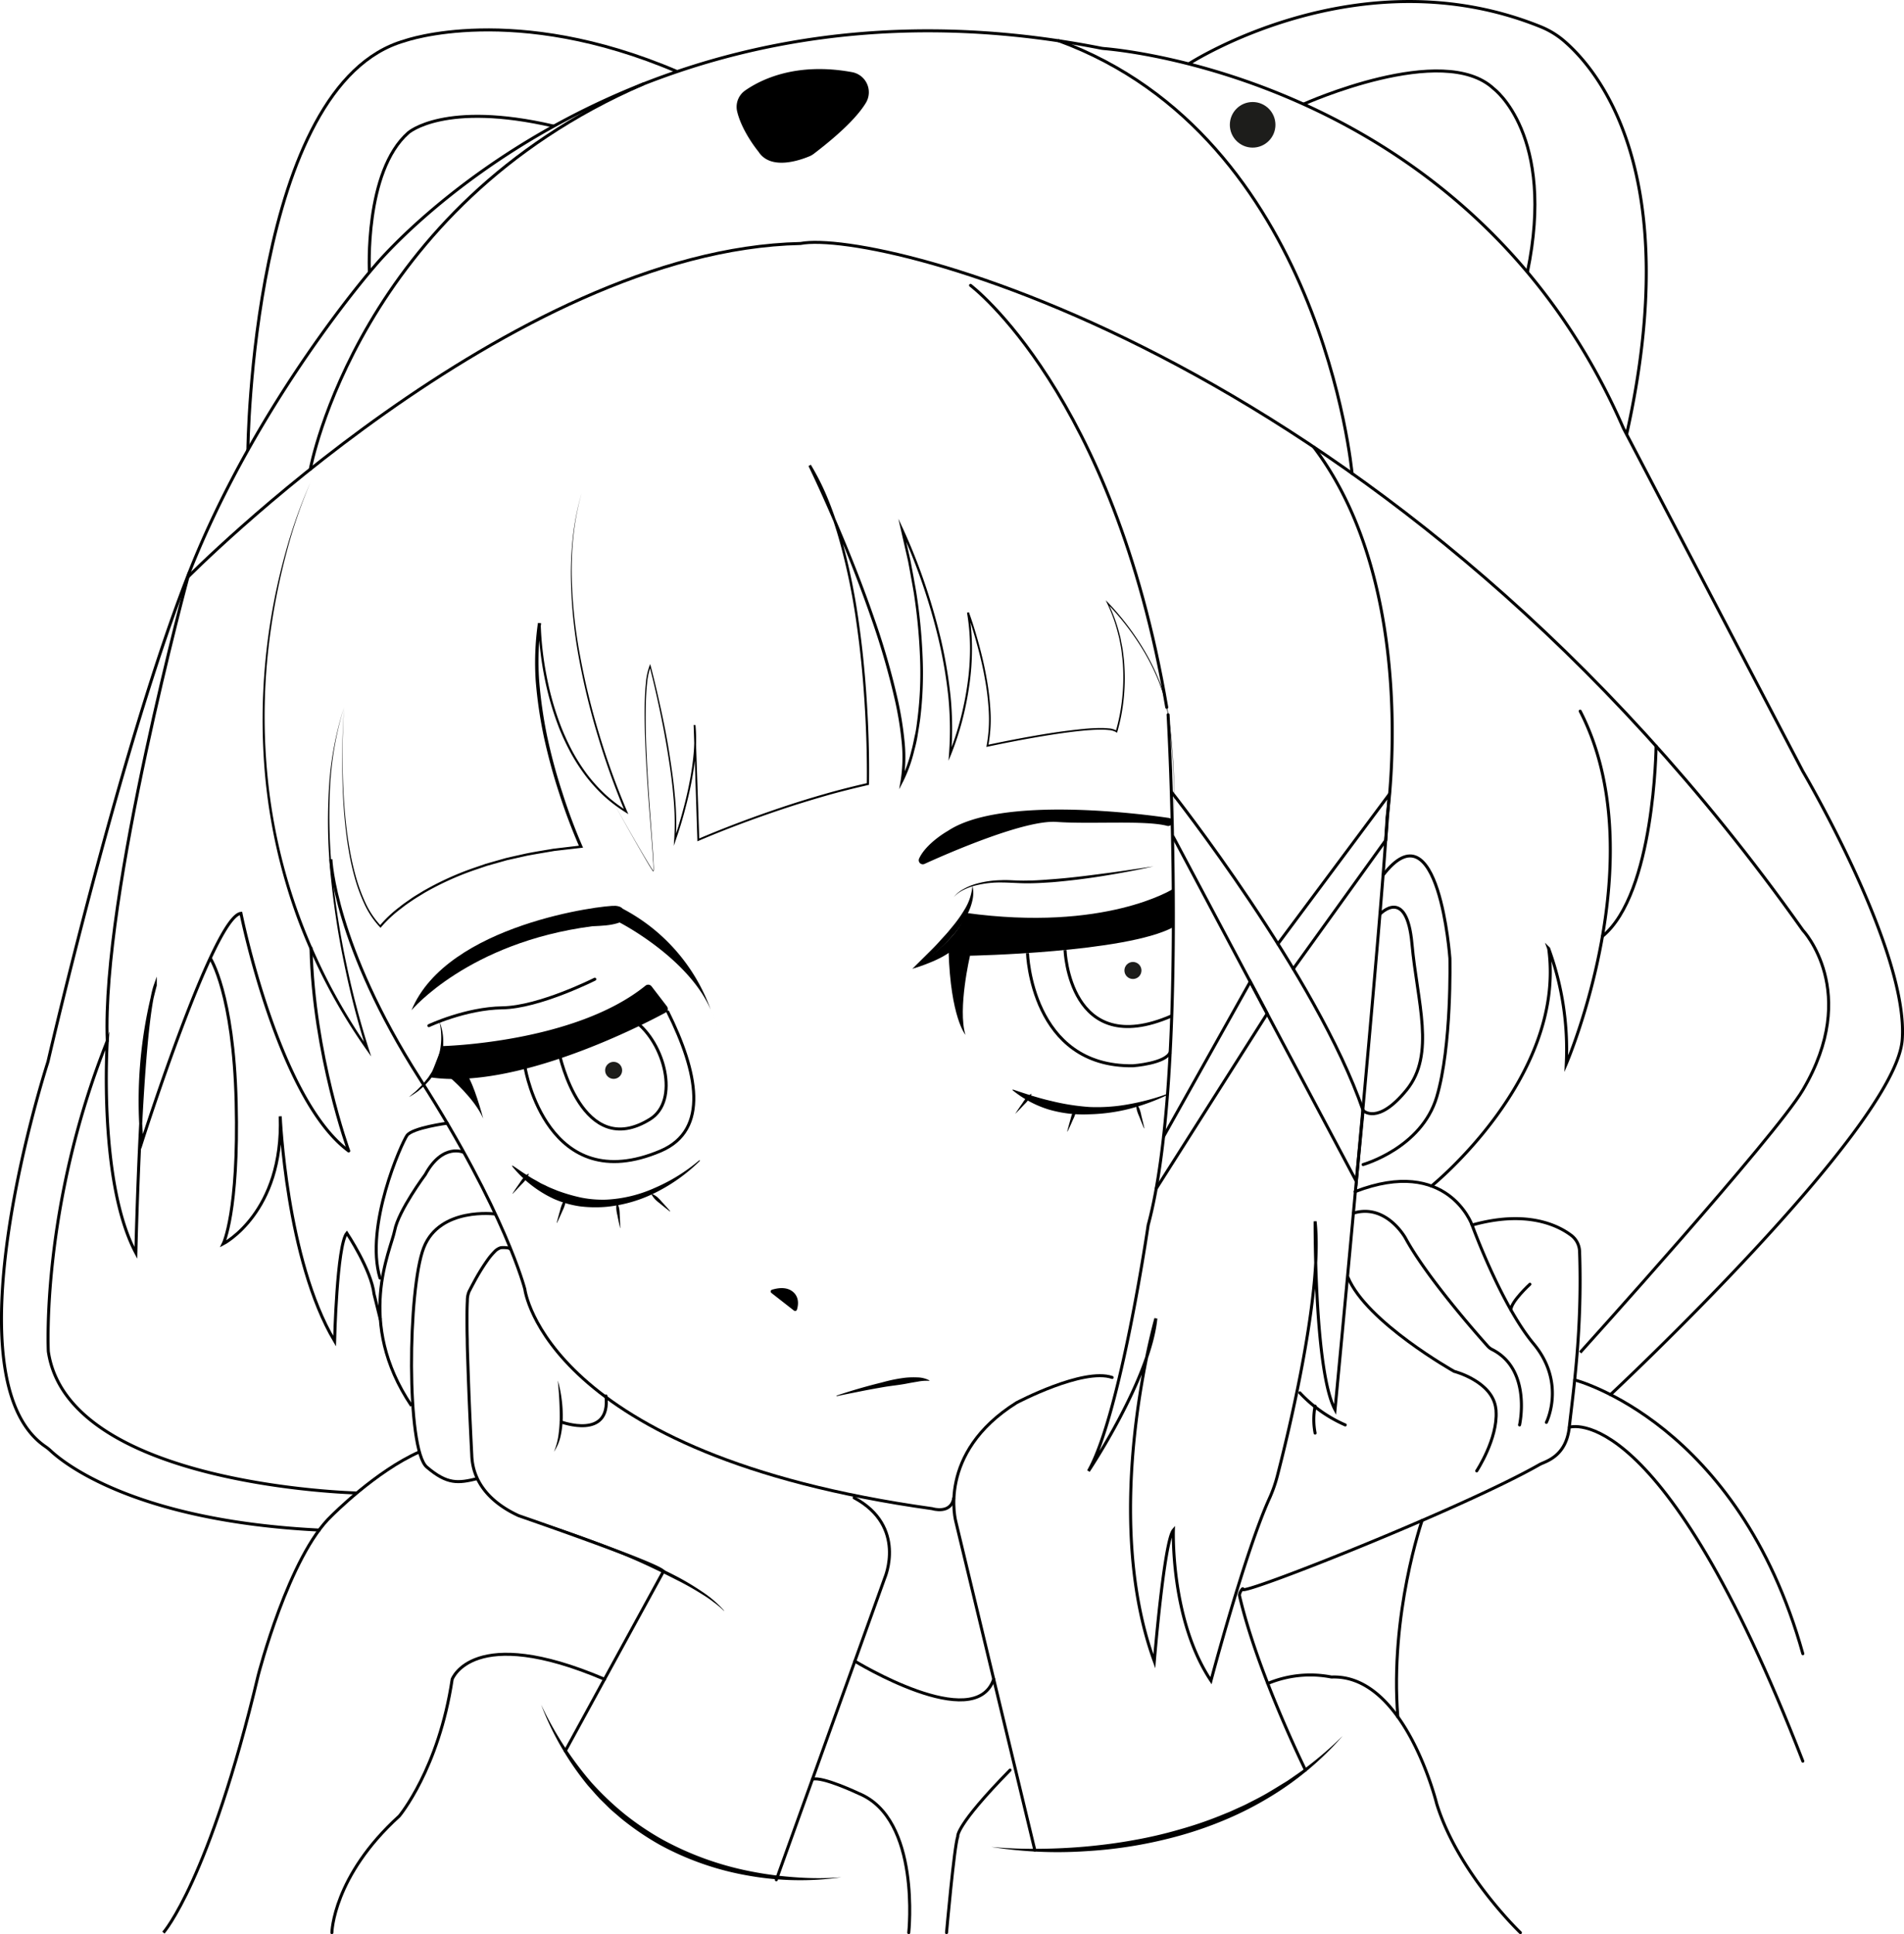 <svg id="Calque_2" data-name="Calque 2" xmlns="http://www.w3.org/2000/svg" viewBox="0 0 634.84 644.79"><defs><style>.cls-1,.cls-2{fill:none;stroke:#000;stroke-miterlimit:10;}.cls-1{stroke-linecap:round;}.cls-3{fill:#1d1d1b;}</style></defs><title>animerender1</title><path d="M422.38,700.68a153.37,153.37,0,0,0,15.89.62q7.94-.06,15.85-.77c5.26-.49,10.5-1.16,15.69-2.11a144.66,144.66,0,0,0,15.41-3.58,129.1,129.1,0,0,0,14.93-5.17l1.83-.74,1.8-.82c1.19-.55,2.41-1.06,3.59-1.65,2.34-1.2,4.71-2.36,7-3.7s4.51-2.73,6.76-4.1l3.26-2.25,1.62-1.14,1.57-1.21a120.85,120.85,0,0,0,12-10.4,102.13,102.13,0,0,1-24.42,20.45,110.9,110.9,0,0,1-14.27,7.31,126.63,126.63,0,0,1-15.11,5.34,147.56,147.56,0,0,1-31.54,5.32A142,142,0,0,1,422.38,700.68Z" transform="translate(-91.89 -84.96)"/><path d="M372.43,710.81a98.29,98.29,0,0,1-31-.56A95.61,95.61,0,0,1,311.92,700,91.86,91.86,0,0,1,299,691.2l-3-2.57c-1-.86-1.88-1.81-2.82-2.71l-1.4-1.38-1.32-1.45-2.59-2.93a96.66,96.66,0,0,1-15.54-26.88,113.81,113.81,0,0,0,16.72,25.87,97.42,97.42,0,0,0,11.11,10.58,93,93,0,0,0,12.72,8.55,101.88,101.88,0,0,0,28.79,10.44A118.63,118.63,0,0,0,357,710.79,101.12,101.12,0,0,0,372.43,710.81Z" transform="translate(-91.89 -84.96)"/><line class="cls-1" x1="188.48" y1="583.72" x2="221.2" y2="523.86"/><path class="cls-1" d="M350.73,711.64,386.89,611s7.49-17.19-10.21-26.72" transform="translate(-91.89 -84.96)"/><path d="M277.87,545.19a38.84,38.84,0,0,1,1.25,5.95,41.13,41.13,0,0,1,.4,6.08,29.66,29.66,0,0,1-.62,6.08,15.85,15.85,0,0,1-2.3,5.64,22.66,22.66,0,0,0,1.53-5.78,43.72,43.72,0,0,0,.39-5.95c0-2-.06-4-.17-6S278.07,547.21,277.87,545.19Z" transform="translate(-91.89 -84.96)"/><path class="cls-1" d="M279,559s16.63,6.13,14.93-8.68" transform="translate(-91.89 -84.96)"/><path d="M264.85,590.18c12.1,3.7,24.07,7.86,35.8,12.63a180.78,180.78,0,0,1,17.29,7.91,88.67,88.67,0,0,1,8.15,4.93,37.2,37.2,0,0,1,7.21,6.21.06.06,0,0,1,0,.07s-.05,0-.07,0a30.72,30.72,0,0,0-3.6-3c-1.26-1-2.57-1.82-3.91-2.65q-4-2.51-8.24-4.62-8.4-4.32-17.13-8.06c-5.81-2.48-11.69-4.79-17.62-7s-11.89-4.32-17.9-6.28a0,0,0,0,1,0-.06S264.82,590.18,264.85,590.18Z" transform="translate(-91.89 -84.96)"/><path class="cls-1" d="M261.91,501.28c-.23-.49-2.68-.44-3.05-.37a4.71,4.71,0,0,0-2.13,1.39,21.22,21.22,0,0,0-2.35,2.84,68.54,68.54,0,0,0-4.31,7c-.47.87-.94,1.74-1.39,2.62l-.4.77a7.59,7.59,0,0,0-.56,3.06c-.1,1.81-.12,3.62-.12,5.43,0,2.45,0,4.9.08,7.35,0,2.81.13,5.63.22,8.44s.2,5.82.31,8.73q.16,4.1.34,8.2c.11,2.28.21,4.57.32,6.86.08,1.57.15,3.14.23,4.71l.09,1.75c.37,11.09,9,17.15,15.64,20.19,0,0,47.11,16.23,48.27,18.6" transform="translate(-91.89 -84.96)"/><path class="cls-1" d="M241,459.4s-11.62,1.54-13.41,4.09-14.2,30.23-9,47.54" transform="translate(-91.89 -84.96)"/><path class="cls-1" d="M202.55,729.25s.34-18.78,22.47-38.87c0,0,13.15-15.66,17.64-45.61,0,0,6.88-18.73,50.79,0" transform="translate(-91.89 -84.96)"/><path class="cls-1" d="M394.89,729.25s4.09-37.94-16.68-46.4c0,0-12.15-5.77-15.43-4.74" transform="translate(-91.89 -84.96)"/><path class="cls-1" d="M407.49,729.25s2.54-28.7,3.74-32.06c0,0-.94-3.41,17.44-22.13" transform="translate(-91.89 -84.96)"/><path class="cls-1" d="M436.93,701.76,410.64,592.43s-6.64-23,20.17-39.83c0,0,22.21-11.75,31.91-8.43" transform="translate(-91.89 -84.96)"/><path class="cls-1" d="M530.38,562.72a23.5,23.5,0,0,1,0-9" transform="translate(-91.89 -84.96)"/><path class="cls-1" d="M540.43,560a45.88,45.88,0,0,1-15.15-10.72" transform="translate(-91.89 -84.96)"/><path class="cls-1" d="M584.26,575.32s7.07-10.75,6.45-19.93c0-.25,0-.5-.07-.75-1-9.19-13.92-12.51-13.92-12.51s-29.1-16.34-35.36-31.28" transform="translate(-91.89 -84.96)"/><path class="cls-1" d="M504.85,615.4" transform="translate(-91.89 -84.96)"/><path class="cls-1" d="M598.55,560s4.17-18.38-9.11-25.13a4.88,4.88,0,0,1-1.48-1.11c-3.48-3.89-20.37-23-27.45-36.06,0,0-6.39-11.63-17.37-8.31" transform="translate(-91.89 -84.96)"/><path class="cls-1" d="M607.49,559.15s6.64-13.11-4.26-26.21-20.51-39.58-20.51-39.58c18.09-5.06,28.49,0,33,3.38a7,7,0,0,1,2.84,5.37c.94,26.47-2.2,47.32-3.43,58.66-1.08,9.91-8,11.37-9.87,12.41-25.44,14.55-99.61,43.89-99,41.62.23-.87-1.29,1.24-1.09,2.12,5.92,25.58,22,58.14,22,58.14" transform="translate(-91.89 -84.96)"/><path class="cls-1" d="M582.72,493.36s-8.17-23.06-39-11.15" transform="translate(-91.89 -84.96)"/><path class="cls-1" d="M602,513.09s-6.3,5.77-6.34,8.53" transform="translate(-91.89 -84.96)"/><path class="cls-1" d="M598.83,729.25s-20.76-19.8-27.92-43c0,0-10.57-43.24-35.08-42.21a36.8,36.8,0,0,0-21.22,2.14" transform="translate(-91.89 -84.96)"/><path class="cls-1" d="M376.92,638.75s40,24.49,46.3,6" transform="translate(-91.89 -84.96)"/><path class="cls-1" d="M566.05,591.86s-10.82,31.26-8.09,65.49" transform="translate(-91.89 -84.96)"/><path class="cls-1" d="M615.15,560.77S645.79,550.3,693,672.09" transform="translate(-91.89 -84.96)"/><path class="cls-1" d="M616.94,545s54.51,14,76.06,91.26" transform="translate(-91.89 -84.96)"/><path class="cls-1" d="M198.34,595.05c-61.73-3.07-85.37-22.49-89.62-26.5a15.5,15.5,0,0,0-1.79-1.42c-32-22.17-1.57-120.28.84-127.86.1-.32.19-.63.26-1,1.82-7.84,25-106.67,46.86-162.22,22.81-57.88,62-102.47,62-102.47S301.72,70.08,458.91,101a11.1,11.1,0,0,0,1.29.17c9.4.8,123.16,12.71,172.83,126.22.11.25.22.49.35.73l59.62,114s35.43,60,33.13,89.53-97.25,118.23-97.25,118.23" transform="translate(-91.89 -84.96)"/><path class="cls-2" d="M154.32,277.55S262.13,168.17,358.81,166.13c26-4.94,198.13,36.93,334.19,228.93,0,0,19.38,20.51,0,53.28-9.17,15.5-74.24,87.49-74.24,87.49" transform="translate(-91.89 -84.96)"/><path class="cls-1" d="M455.66,196.57" transform="translate(-91.89 -84.96)"/><path class="cls-1" d="M195.35,241.38s16-87.26,111-128.41" transform="translate(-91.89 -84.96)"/><path class="cls-1" d="M542.7,242.78S532.62,130.69,444.86,98.54" transform="translate(-91.89 -84.96)"/><circle class="cls-3" cx="417.66" cy="41.61" r="7.6"/><path d="M340.37,115.11c5.23-3.64,17-9.51,35.59-6.1a6.82,6.82,0,0,1,4.63,10.25c-2.39,3.93-7.45,9.4-17.32,16.94a6.43,6.43,0,0,1-1.48.86c-3,1.26-12.92,4.84-17-1.53,0,0-5.52-6.63-7.13-13.46A6.66,6.66,0,0,1,340.37,115.11Z" transform="translate(-91.89 -84.96)"/><path class="cls-2" d="M215.06,175.73s-1.78-33.6,13-46.54c0,0,12-10.66,48.46-2.18" transform="translate(-91.89 -84.96)"/><path class="cls-2" d="M174.54,235.05S175.66,113,226.89,98.55c0,0,36.41-13,90.8,10.28" transform="translate(-91.89 -84.96)"/><path class="cls-2" d="M488.26,106.25s56.62-36.83,117.16-12.44a28.35,28.35,0,0,1,7.69,4.57c11.51,9.73,40.63,44,21.14,131.38" transform="translate(-91.89 -84.96)"/><path class="cls-2" d="M526.54,119.67s46.57-21,63.42-5.12c0,0,20.72,15.36,11.21,61.13" transform="translate(-91.89 -84.96)"/><path class="cls-2" d="M628.88,549.89" transform="translate(-91.89 -84.96)"/><path class="cls-2" d="M693,488.93" transform="translate(-91.89 -84.96)"/><path class="cls-2" d="M202.21,371.4s1.12,28.6,29.67,73.2,35,70.12,35,70.12,6.63,55.15,135.83,73.19c0,0,6.38,2,7.19-3.65" transform="translate(-91.89 -84.96)"/><path d="M370.87,550.2q7.47-2.51,15.13-4.38a49.75,49.75,0,0,1,7.77-1.57,28.16,28.16,0,0,1,4-.1,8.88,8.88,0,0,1,4,1,.1.1,0,0,1,0,.14.11.11,0,0,1-.09,0h0a15.38,15.38,0,0,0-3.82.28c-1.26.2-2.53.42-3.8.67-2.54.49-5.14.71-7.71,1.16s-5.15.91-7.71,1.43-5.13,1-7.7,1.57a.09.09,0,0,1-.12-.07A.11.11,0,0,1,370.87,550.2Z" transform="translate(-91.89 -84.96)"/><path d="M349.1,516l7.51,5.87a.63.63,0,0,0,1-.3c.42-1.36.89-4.09-1.33-5.95s-5.33-1.21-7-.7A.62.62,0,0,0,349.1,516Z" transform="translate(-91.89 -84.96)"/><path class="cls-1" d="M208.17,468.65S196.44,436.56,195.59,401" transform="translate(-91.89 -84.96)"/><path class="cls-2" d="M257.07,489.68s-18.52-2.47-23.88,11.2-5.87,67.29,1,73.16,10.47,5.4,16.85,3.85" transform="translate(-91.89 -84.96)"/><path class="cls-2" d="M246.55,469.14s-7-3.35-12.85,7.37c0,0-8.93,12-10.21,18.64s-13.28,30.38,5.61,58.47" transform="translate(-91.89 -84.96)"/><path class="cls-2" d="M146.38,729.25S161.7,712,178,643.4c0,0,10.22-39.79,24.51-53.17,0,0,14.73-14.91,29.33-21.29" transform="translate(-91.89 -84.96)"/><path class="cls-2" d="M210.9,582.68s-96.35-2.25-102.9-47.19c0,0-2.47-48,19.66-103.49,0,0-3.06,47,9.53,70.64,0,0,1.66-75.53,6.47-89.19a149.57,149.57,0,0,0-4.43,52.08s24-75.23,33-76.08c0,0,12.42,61.89,35.91,79.2" transform="translate(-91.89 -84.96)"/><path class="cls-2" d="M162,404.4s7.74,11.6,8.64,48.11-4.32,47.11-4.32,47.11,20.15-10.34,19-42.51c0,0,2,47.87,18.13,74.93,0,0,.76-32,4.08-36,0,0,8.17,12.26,9.07,20.3l2.12,8.55" transform="translate(-91.89 -84.96)"/><path class="cls-1" d="M154.89,276.09S125.7,383.32,127.66,432" transform="translate(-91.89 -84.96)"/><path class="cls-1" d="M208.17,468.65" transform="translate(-91.89 -84.96)"/><path d="M195.4,245.79a166.06,166.06,0,0,0-8,23.42,222.26,222.26,0,0,0-5,24.22A204.16,204.16,0,0,0,181,342.76a187.83,187.83,0,0,0,10.94,48.06,199.29,199.29,0,0,0,10,22.55,205.45,205.45,0,0,0,12.82,21.12l-.72.36a286,286,0,0,1-7.27-28.06,273.89,273.89,0,0,1-4.47-28.63,181.77,181.77,0,0,1-.8-29,109.8,109.8,0,0,1,5.1-28.44,109.51,109.51,0,0,0-4.74,28.46,196.08,196.08,0,0,0,1,28.87,275.38,275.38,0,0,0,4.58,28.55,284.83,284.83,0,0,0,7.37,27.94l.84,2.61L214.13,435A192.43,192.43,0,0,1,191,391.15a188.94,188.94,0,0,1-10.78-48.32,207.72,207.72,0,0,1,6.89-73.7A166.72,166.72,0,0,1,195.4,245.79Z" transform="translate(-91.89 -84.96)"/><path class="cls-1" d="M206.64,320.77" transform="translate(-91.89 -84.96)"/><path class="cls-1" d="M206.64,320.77" transform="translate(-91.89 -84.96)"/><path d="M206.64,320.77c-.44,6.28-.57,12.58-.51,18.88s.37,12.59,1,18.84c.33,3.13.74,6.25,1.3,9.34a91.79,91.79,0,0,0,2.05,9.19,58.21,58.21,0,0,0,3.22,8.83,28.37,28.37,0,0,0,5.18,7.74l-.43,0a41,41,0,0,1,6.73-6.32c1.19-1,2.48-1.82,3.73-2.71s2.6-1.64,3.9-2.46a97.86,97.86,0,0,1,16.71-7.68l4.36-1.5,4.43-1.26,2.21-.63,2.24-.52,4.49-1c3-.61,6-1.06,9.07-1.6l9.13-1.08-.33.57a189,189,0,0,1-6.79-18c-2-6.09-3.67-12.28-5.05-18.54a148.82,148.82,0,0,1-2.78-19,93.73,93.73,0,0,1,.75-19.23l.92.07a106.08,106.08,0,0,0,2,17.75,97.43,97.43,0,0,0,4.95,17.17,80.35,80.35,0,0,0,3.78,8.09,64.25,64.25,0,0,0,4.83,7.5,53.43,53.43,0,0,0,6,6.61,49,49,0,0,0,7.09,5.4l-.5.43a248.07,248.07,0,0,1-9.21-25.7,236.61,236.61,0,0,1-6.36-26.54,159.54,159.54,0,0,1-2.51-27.16,112.61,112.61,0,0,1,.82-13.61,87.77,87.77,0,0,1,2.77-13.34,87.94,87.94,0,0,0-2.64,13.36,112.16,112.16,0,0,0-.69,13.59,161.75,161.75,0,0,0,2.75,27.07,236.12,236.12,0,0,0,6.44,26.46,246.31,246.31,0,0,0,9.26,25.59l.44,1-.93-.6a50.25,50.25,0,0,1-7.22-5.45,54.23,54.23,0,0,1-6.07-6.69,63.72,63.72,0,0,1-4.91-7.58,81.06,81.06,0,0,1-3.86-8.16,99.32,99.32,0,0,1-5-17.3,106.68,106.68,0,0,1-2-17.92l.92.08a93,93,0,0,0-.67,19,152.52,152.52,0,0,0,2.72,18.9c1.35,6.23,3,12.4,5,18.47a187.7,187.7,0,0,0,6.69,17.91l.23.52-.56.06-9.1,1.05c-3,.53-6,1-9,1.57l-4.46,1-2.24.5-2.2.62-4.41,1.24-4.33,1.47a97.42,97.42,0,0,0-16.63,7.58c-1.29.81-2.61,1.57-3.87,2.42s-2.53,1.71-3.71,2.67A41.6,41.6,0,0,0,219,394l-.22.26-.22-.23a28.66,28.66,0,0,1-5.26-7.91,56.87,56.87,0,0,1-3.22-8.92,86.11,86.11,0,0,1-2-9.25c-.53-3.11-.91-6.24-1.21-9.38-.61-6.28-.84-12.58-.86-18.88S206.14,327.05,206.64,320.77Z" transform="translate(-91.89 -84.96)"/><path d="M296.5,352.66c3.9,6.87,7.77,13.77,11.85,20.53.26.42.52.84.79,1.25.13.21.27.41.42.61s.19.26.14.18a1.84,1.84,0,0,0,.05-.35c0-1,0-2-.09-2.95-.11-2-.26-3.95-.41-5.92l-.92-11.81c-.58-7.88-1.11-15.77-1.37-23.67-.13-3.95-.19-7.91-.09-11.86.06-2,.16-4,.36-5.93a22.2,22.2,0,0,1,1.23-5.84l.22-.55.15.58c1.24,4.73,2.35,9.49,3.39,14.27s2,9.57,2.76,14.4,1.49,9.67,1.91,14.55a92.23,92.23,0,0,1,.32,14.68l-.53-.11c1.06-3.06,2-6.17,2.85-9.3s1.61-6.28,2.22-9.47a91.54,91.54,0,0,0,1.4-9.61,51.21,51.21,0,0,0,0-9.67l.6,0,1.3,38.3-.46-.3c9.15-3.91,18.47-7.39,27.9-10.56q7.06-2.37,14.25-4.42c4.78-1.39,9.61-2.59,14.46-3.71l-.29.35c.11-9.07-.19-18.15-.76-27.21S378.68,301,377.36,292a211.2,211.2,0,0,0-5.53-26.61,118.5,118.5,0,0,0-4.34-12.86,81.89,81.89,0,0,0-6-12.13l.79-.44c4,8.32,7.7,16.76,11.24,25.27s6.86,17.11,9.87,25.83a244.63,244.63,0,0,1,7.72,26.57,114.5,114.5,0,0,1,2.29,13.68,51.79,51.79,0,0,1-.24,13.9l-.87-.32a46.83,46.83,0,0,0,3.53-9.86c.48-1.69.76-3.43,1.16-5.15s.58-3.47.81-5.22a123.15,123.15,0,0,0,.83-21.12,186.21,186.21,0,0,0-2.07-21.07c-.59-3.48-1.25-7-1.89-10.43l-2.36-10.33-.87-3.8,1.64,3.52a190.33,190.33,0,0,1,7.15,18c2.08,6.09,3.87,12.29,5.37,18.56A155.75,155.75,0,0,1,408.82,317a110.56,110.56,0,0,1,.21,19.34l-.67-.17a95.53,95.53,0,0,0,3.74-11.36,104.41,104.41,0,0,0,2.36-11.75,83.57,83.57,0,0,0,.86-11.93,70.91,70.91,0,0,0-1-11.91l.62-.17c1.29,3.57,2.39,7.2,3.38,10.85s1.86,7.35,2.51,11.09a87.29,87.29,0,0,1,1.32,11.3,47.62,47.62,0,0,1-.76,11.36l-.34-.34c7.12-1.51,14.28-2.87,21.48-4,3.6-.55,7.21-1,10.85-1.36,1.81-.16,3.64-.28,5.47-.28a23,23,0,0,1,2.75.13,6,6,0,0,1,2.72.81l-.39.12a62.72,62.72,0,0,0,2.1-10.72,66.62,66.62,0,0,0,.3-10.94c-.07-1.82-.32-3.63-.54-5.45-.13-.9-.32-1.79-.48-2.69l-.26-1.34-.35-1.33A52.11,52.11,0,0,0,461,286l-.43-.94.71.73a88.58,88.58,0,0,1,12.59,16.75,76,76,0,0,1,4.57,9.44c.31.81.59,1.64.88,2.47l.43,1.24.35,1.26.69,2.54.49,2.57c.61,3.45,1,6.93,1.3,10.4s.54,7,.68,10.46c.27,7,.25,14-.15,21,.37-7,.36-14,.06-20.94-.16-3.49-.38-7-.72-10.45s-.72-6.95-1.34-10.39l-.5-2.56-.7-2.52-.35-1.26-.44-1.23c-.29-.82-.57-1.65-.88-2.46a76.25,76.25,0,0,0-4.6-9.39A88.09,88.09,0,0,0,461,286.08l.28-.2a52.91,52.91,0,0,1,3.83,10.32l.35,1.34.26,1.35c.17.91.37,1.8.51,2.71.23,1.83.48,3.65.56,5.49a66.36,66.36,0,0,1-.25,11,61.7,61.7,0,0,1-2.11,10.83l-.09.33-.3-.2a5.69,5.69,0,0,0-2.48-.71,21.84,21.84,0,0,0-2.69-.12c-1.81,0-3.62.12-5.43.28-3.61.33-7.21.83-10.81,1.38-7.18,1.13-14.33,2.49-21.44,4l-.43.09.09-.43a47.87,47.87,0,0,0,.73-11.22,84.64,84.64,0,0,0-1.33-11.21c-.65-3.72-1.53-7.39-2.51-11s-2.09-7.26-3.38-10.8l.61-.17a72.46,72.46,0,0,1,1,12,83.5,83.5,0,0,1-.85,12A105.61,105.61,0,0,1,412.77,325,95.47,95.47,0,0,1,409,336.48l-.85,2.08.17-2.25a111.93,111.93,0,0,0-.24-19.2,155.8,155.8,0,0,0-3.25-19q-2.23-9.36-5.37-18.49a188.79,188.79,0,0,0-7.14-17.86l.77-.28,2.38,10.36c.65,3.49,1.31,7,1.91,10.47a185.51,185.51,0,0,1,2.11,21.17,125,125,0,0,1-.8,21.27c-.24,1.76-.55,3.51-.82,5.27s-.68,3.5-1.16,5.21a47.78,47.78,0,0,1-3.61,10.1l-1.41,2.74.53-3.06a50.62,50.62,0,0,0,.21-13.64,113.06,113.06,0,0,0-2.29-13.55,251.74,251.74,0,0,0-7.69-26.47c-3-8.7-6.3-17.29-9.8-25.79s-7.23-16.94-11.19-25.23l.78-.44a83.33,83.33,0,0,1,6.06,12.28,123.22,123.22,0,0,1,4.35,13,211.78,211.78,0,0,1,5.51,26.72c1.31,9,2.19,18.07,2.76,27.14s.85,18.17.72,27.28v.28l-.28.07c-4.83,1.12-9.65,2.3-14.42,3.68s-9.52,2.82-14.23,4.4c-9.41,3.14-18.73,6.61-27.85,10.5l-.45.19,0-.48-1.24-38.3.6,0a51.64,51.64,0,0,1,0,9.79,91.94,91.94,0,0,1-1.42,9.67c-.62,3.2-1.41,6.36-2.25,9.51s-1.8,6.25-2.88,9.33l-.68,2,.15-2.07a91.29,91.29,0,0,0-.29-14.6c-.41-4.86-1.11-9.69-1.89-14.51s-1.7-9.61-2.71-14.39-2.1-9.54-3.32-14.26l.37,0a21.92,21.92,0,0,0-1.22,5.72c-.21,2-.32,3.93-.38,5.9-.12,3.94-.08,7.89,0,11.84.24,7.89.73,15.78,1.28,23.66l.86,11.82c.15,2,.29,3.94.4,5.92,0,1,.11,2,.07,3a1.36,1.36,0,0,1-.06.38.11.11,0,0,1-.14.08.3.3,0,0,1-.08-.09l-.11-.15c-.15-.2-.29-.4-.42-.61-.27-.42-.53-.84-.79-1.26C304.21,366.46,300.37,359.55,296.5,352.66Z" transform="translate(-91.89 -84.96)"/><path class="cls-1" d="M415.49,180.09s47.61,35.74,65.42,140.68" transform="translate(-91.89 -84.96)"/><path class="cls-1" d="M481.36,323.23s6.9,120-6.64,170.13c0,0-9.19,63.07-19.91,82,0,0,20.42-30.48,22.47-50.86,0,0-18.64,64.62-.51,114.29,0,0,3.26-40.06,6.35-43.7,0,0-1,29.91,12.54,50.16,0,0,11.37-42.92,19.52-60.84a45.62,45.62,0,0,0,2.62-7.47c3.8-14.69,15.14-61.34,12.58-84.81,0,0-.25,49.94,6.64,62.76,0,0,15.83-166.42,17.36-197.57,0,0,11.35-76.06-24.45-123.31" transform="translate(-91.89 -84.96)"/><path class="cls-1" d="M546.38,473.19s19.43-5.45,24.53-22.47,4.41-46.29,4.41-46.29S571.61,352.5,553,376.76" transform="translate(-91.89 -84.96)"/><path class="cls-1" d="M569.19,480.35s44.94-36.26,39.07-79.16a97.79,97.79,0,0,1,5.87,38.4s29.68-69,4.63-117.55" transform="translate(-91.89 -84.96)"/><path class="cls-1" d="M644.07,333.69s-.46,49.17-17.9,63.42" transform="translate(-91.89 -84.96)"/><path class="cls-1" d="M476.45,486.08" transform="translate(-91.89 -84.96)"/><path class="cls-1" d="M483.06,363.91l61.06,114.88,2.26-23.64s4.77,5.11,14.49-6.81,3.56-29.28,1.81-48.71S552,389.72,552,389.72" transform="translate(-91.89 -84.96)"/><path class="cls-1" d="M493.78,340.77" transform="translate(-91.89 -84.96)"/><path class="cls-1" d="M482.44,348.93s48.52,61.4,63.94,106.22" transform="translate(-91.89 -84.96)"/><polyline class="cls-1" points="385.49 396.28 422.51 337.93 416.86 327.29 387.97 378.87"/><polyline class="cls-1" points="426.09 314.66 463.2 264.84 462.04 280.12 431.21 322.98"/><path d="M262.77,482.86c.78-1.19,1.58-2.37,2.41-3.54a13.32,13.32,0,0,1,1.26-1.72,7.9,7.9,0,0,1,1.69-1.38.06.06,0,0,1,.07,0,.09.09,0,0,1,0,.05,8.06,8.06,0,0,1-1,1.94,13.43,13.43,0,0,1-1.42,1.6c-1,1.05-1.95,2.08-2.95,3.1h-.07A.06.06,0,0,1,262.77,482.86Z" transform="translate(-91.89 -84.96)"/><path d="M277.53,492.54c.35-1.38.73-2.76,1.13-4.13a13.36,13.36,0,0,1,.63-2,7.64,7.64,0,0,1,1.14-1.85.06.06,0,0,1,.08,0l0,0a7.62,7.62,0,0,1-.3,2.16,13.63,13.63,0,0,1-.82,2c-.57,1.31-1.16,2.61-1.78,3.9a.06.06,0,0,1-.07,0A.06.06,0,0,1,277.53,492.54Z" transform="translate(-91.89 -84.96)"/><path d="M298.64,494.31c-.32-1.39-.62-2.79-.89-4.19a12.64,12.64,0,0,1-.36-2.1,7.71,7.71,0,0,1,.17-2.18.07.07,0,0,1,.07,0l0,0a8,8,0,0,1,.72,2.06,13.8,13.8,0,0,1,.17,2.13c.09,1.42.15,2.85.19,4.28a.05.05,0,0,1-.05.05A.07.07,0,0,1,298.64,494.31Z" transform="translate(-91.89 -84.96)"/><path d="M315.23,488.81c-1.13-.88-2.25-1.77-3.34-2.68a12.71,12.71,0,0,1-1.62-1.4,7.7,7.7,0,0,1-1.24-1.79.05.05,0,0,1,0-.07h0A7.73,7.73,0,0,1,311,484a12.69,12.69,0,0,1,1.48,1.54q1.46,1.56,2.86,3.18a0,0,0,0,1,0,.07A0,0,0,0,1,315.23,488.81Z" transform="translate(-91.89 -84.96)"/><path d="M325.21,472a57.37,57.37,0,0,1-14.12,10.22,46.61,46.61,0,0,1-16.88,5.05,42.07,42.07,0,0,1-9-.15,33.46,33.46,0,0,1-8.65-2.48,38.91,38.91,0,0,1-13.88-10.85.14.14,0,0,1,0-.21.15.15,0,0,1,.17,0h0c1.25.78,2.39,1.65,3.6,2.42l1.82,1.14.9.57.93.52c.63.34,1.24.69,1.85,1.05s1.27.61,1.9.92c1.23.67,2.56,1.13,3.84,1.68a58.31,58.31,0,0,0,8,2.33,36.73,36.73,0,0,0,8.32.68,44.8,44.8,0,0,0,16.39-4A59,59,0,0,0,325,471.81h0a.16.16,0,0,1,.21,0A.14.14,0,0,1,325.21,472Z" transform="translate(-91.89 -84.96)"/><path d="M430.41,456.24q1.17-1.8,2.4-3.54a12.73,12.73,0,0,1,1.27-1.72,7.9,7.9,0,0,1,1.69-1.38s.06,0,.07,0a.06.06,0,0,1,0,0,8,8,0,0,1-1,1.95,12.44,12.44,0,0,1-1.41,1.59c-1,1.05-1.95,2.09-3,3.1a0,0,0,0,1-.07,0S430.39,456.26,430.41,456.24Z" transform="translate(-91.89 -84.96)"/><path d="M447.75,462.09c.35-1.38.72-2.76,1.12-4.13a13,13,0,0,1,.63-2,8,8,0,0,1,1.15-1.85,0,0,0,0,1,.09,0,7.67,7.67,0,0,1-.3,2.16,12.05,12.05,0,0,1-.82,2c-.56,1.31-1.16,2.61-1.78,3.9a0,0,0,0,1-.09,0Z" transform="translate(-91.89 -84.96)"/><path d="M473.33,461.1q-.85-2-1.62-4a12.35,12.35,0,0,1-.74-2,8.16,8.16,0,0,1-.22-2.17.05.05,0,0,1,.06-.05s0,0,0,0a7.76,7.76,0,0,1,1.07,1.89,12.39,12.39,0,0,1,.55,2.07q.52,2.07,1,4.17a.05.05,0,0,1,0,.06A.06.06,0,0,1,473.33,461.1Z" transform="translate(-91.89 -84.96)"/><path d="M481,450.05a70.89,70.89,0,0,1-12.59,4.58A60.65,60.65,0,0,1,455,456.44a41.26,41.26,0,0,1-13.52-1.62,35.92,35.92,0,0,1-11.95-6.39.17.17,0,0,1,0-.22.15.15,0,0,1,.17,0c4.27,1.43,8.38,2.8,12.6,3.76A74.85,74.85,0,0,0,455.05,454a58.34,58.34,0,0,0,13-.88,77.42,77.42,0,0,0,12.78-3.38.16.16,0,0,1,.2.09A.15.15,0,0,1,481,450.05Z" transform="translate(-91.89 -84.96)"/><path d="M229.1,421.75s18.9-22.6,60.26-28c3.09-.15,6.23-.21,9.17-1.27,1.62-.58,1.8-2.17,1.41-3.69-.34-1.36-1.57-1.74-2.83-1.85C293.28,386.64,240.93,393,229.1,421.75Z" transform="translate(-91.89 -84.96)"/><path d="M298.53,392.52s22.47,11.53,30.13,28.6l.28.63c7.4,17.36-.09-.21-.09-.21a61.51,61.51,0,0,0-29.46-33.7" transform="translate(-91.89 -84.96)"/><path d="M398.35,371.17a1.35,1.35,0,0,0,1.78,1.8c8.1-3.68,33.53-14.78,44.08-14,11.6.82,29.44-.63,36.84,1.31a1.37,1.37,0,0,0,1.72-1.3h0a1.36,1.36,0,0,0-1.16-1.34c-8-1.19-55.91-7.64-73.78,4.39C407.83,362,400.68,366.07,398.35,371.17Z" transform="translate(-91.89 -84.96)"/><path class="cls-1" d="M234.89,426.89s12.26-5.78,24.51-5.95,30.81-9.54,30.81-9.54" transform="translate(-91.89 -84.96)"/><path d="M238.38,425.44a18.07,18.07,0,0,1,1.3,7.25,19.25,19.25,0,0,1-1.51,7.29,14.64,14.64,0,0,1-.82,1.69l-.44.83c-.15.27-.34.52-.51.78l-1.08,1.53c-.41.47-.83.93-1.25,1.38l-.63.69-.71.6-1.4,1.21c-1,.73-2,1.39-3.07,2,.9-.83,1.88-1.56,2.75-2.4l1.28-1.29.64-.64.56-.71c.37-.47.75-.94,1.13-1.4l1-1.51c.15-.26.34-.49.48-.76l.4-.79a15,15,0,0,0,.77-1.62,23.23,23.23,0,0,0,1.67-10.55A21.27,21.27,0,0,0,238.38,425.44Z" transform="translate(-91.89 -84.96)"/><path d="M239.33,433.7s44.17-1,67.8-20.16a1.41,1.41,0,0,1,2,.23l5.11,6.66a1.41,1.41,0,0,1-.45,2.11c-8.26,4.45-49.9,25.85-78.51,21.56" transform="translate(-91.89 -84.96)"/><path d="M253,457.85c-2.87-6.69-11-13.59-11-13.59l4.59-2.47C249,444.14,251.62,452.75,253,457.85Z" transform="translate(-91.89 -84.96)"/><path class="cls-2" d="M279,370" transform="translate(-91.89 -84.96)"/><path class="cls-1" d="M267.05,441.28s7.41,43.38,45.12,27.37c16.38-7,12.27-26.49,2.38-46.35" transform="translate(-91.89 -84.96)"/><path class="cls-1" d="M278.43,436.43s7.53,35.72,30.22,21.62c9.86-6.13,4.86-25.34-5-32.61" transform="translate(-91.89 -84.96)"/><path d="M409.91,384a10.76,10.76,0,0,1,3.3-2.69,19.68,19.68,0,0,1,4-1.67,33,33,0,0,1,8.49-1.25c1.43-.08,2.87,0,4.29.06s2.82.12,4.23.07c2.83,0,5.66-.23,8.48-.45,5.65-.41,11.29-1.12,16.92-1.86,2.81-.36,5.63-.75,8.44-1.17l8.43-1.25c-5.55,1.26-11.14,2.28-16.76,3.19s-11.27,1.6-16.95,2.09c-2.85.19-5.69.37-8.55.36s-5.72-.26-8.52-.27a33.19,33.19,0,0,0-8.37.95,19.11,19.11,0,0,0-4,1.43A11.48,11.48,0,0,0,409.91,384Z" transform="translate(-91.89 -84.96)"/><path d="M396.09,407.94l6.28-6.23c1-1,2.05-2.08,3-3.16s2-2.14,2.91-3.26,1.86-2.21,2.71-3.38a40.73,40.73,0,0,0,2.41-3.58,17.67,17.67,0,0,0,2.72-8.13,10.7,10.7,0,0,1,.08,4.51,18.86,18.86,0,0,1-1.42,4.34,33.54,33.54,0,0,1-5,7.54,52.71,52.71,0,0,1-6.41,6.27A47.21,47.21,0,0,1,396.09,407.94Z" transform="translate(-91.89 -84.96)"/><path d="M396.09,407.94s12.25-3.51,14.8-7.94l4.43,3.57s51.91-1,67.74-9.5V381.28s-22.59,14.46-69.25,8C413.81,389.27,413.45,396.71,396.09,407.94Z" transform="translate(-91.89 -84.96)"/><path d="M415.32,403.57s-4.17,17.71-1.53,26.39c0,0-4.94-5.79-5.62-27.92l2.47-4.85,4.68,3.92Z" transform="translate(-91.89 -84.96)"/><path class="cls-2" d="M434.48,402.7s1.19,38.09,35.22,37.56c0,0,10.86-.78,12.37-4.52" transform="translate(-91.89 -84.96)"/><path class="cls-2" d="M447,401.68s1.3,36.79,35.46,22" transform="translate(-91.89 -84.96)"/><circle class="cls-3" cx="377.75" cy="323.53" r="2.84"/><circle class="cls-3" cx="204.6" cy="356.83" r="2.84"/></svg>
